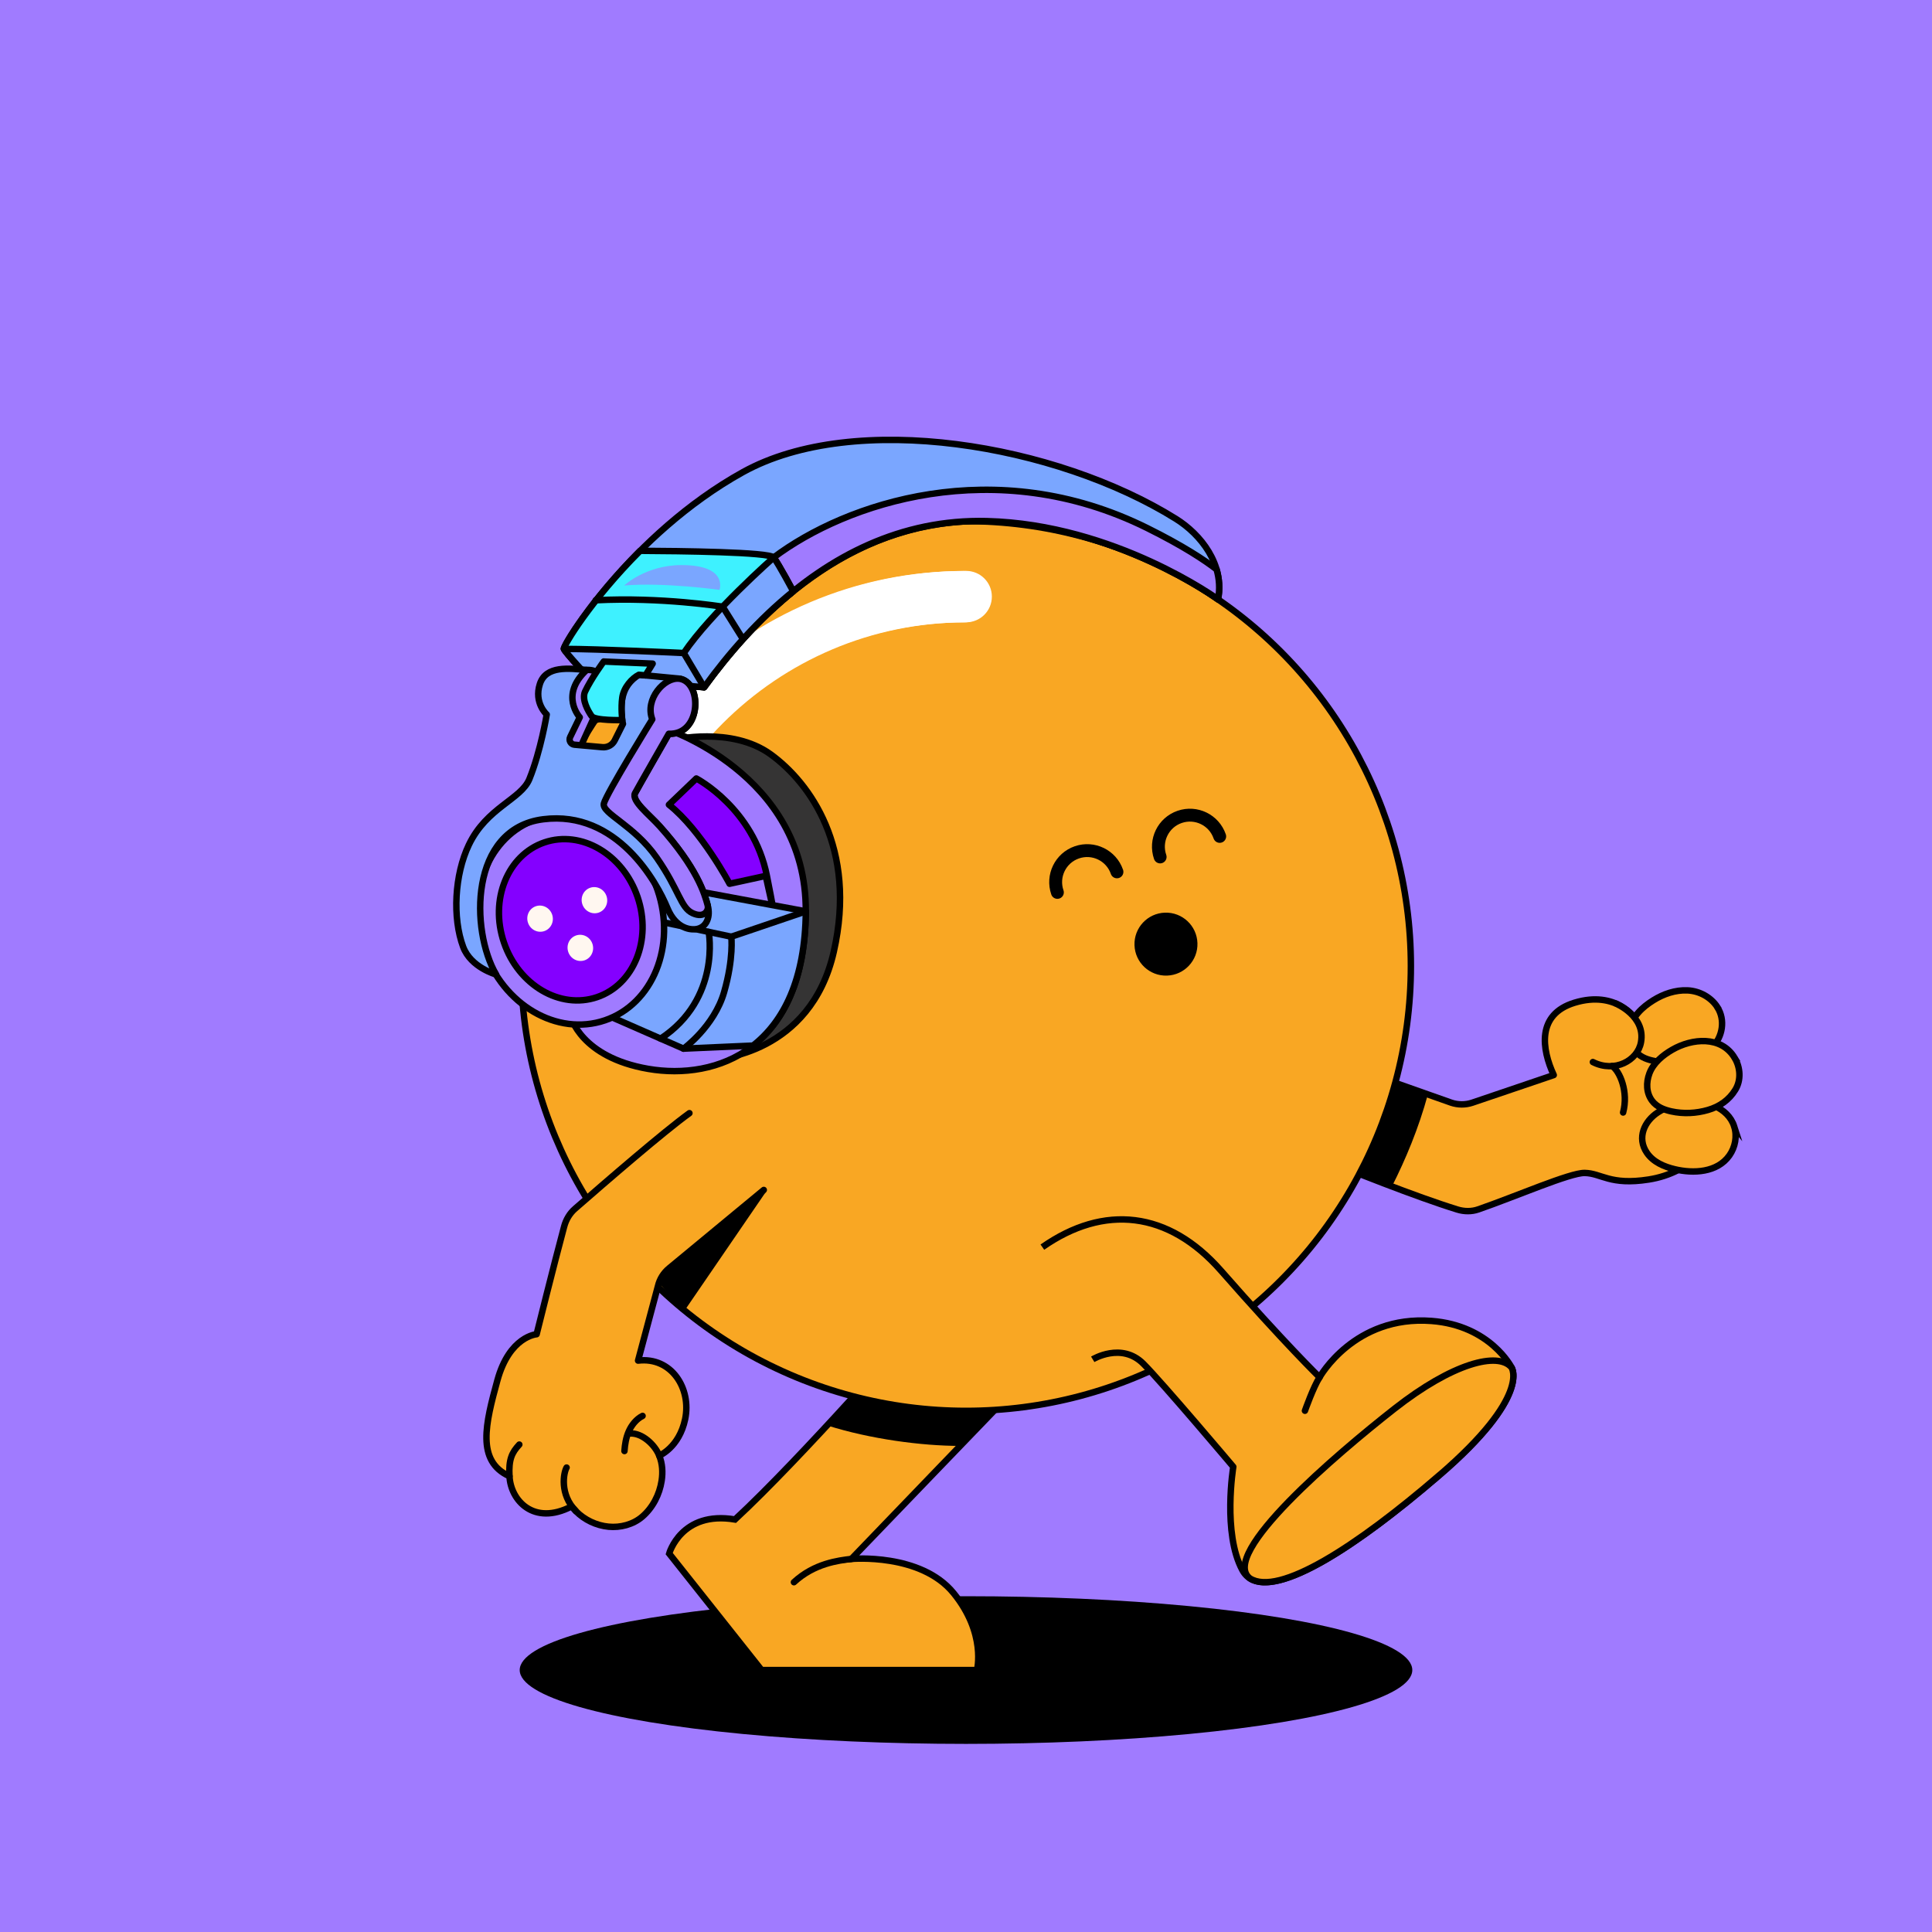<?xml version="1.0" encoding="UTF-8"?>
<svg xmlns="http://www.w3.org/2000/svg" viewBox="0 0 600 600">
<rect x="0" y="0" width="600" height="600" fill="#808080" stroke="none"/>
<svg id="uuid-bc87ee82-23c3-4279-b438-811e43660712" data-name="BACKGROUND" xmlns="http://www.w3.org/2000/svg" viewBox="0 0 600 600"><defs><style>
      .uuid-52f0bbd2-4e52-45a8-8be3-bbbf1043e893 {
        fill: #a07bff;
      }
    </style></defs><rect class="uuid-52f0bbd2-4e52-45a8-8be3-bbbf1043e893" x="-1" y="-1" width="602" height="602"/></svg>
<svg id="uuid-a31a6b4f-e655-4c0b-9290-a675a01244c8" data-name="BODY" xmlns="http://www.w3.org/2000/svg" viewBox="0 0 600 600"><defs><style>
      .uuid-02feae16-15ad-446f-b155-475dfe7ead0f {
        fill: #fff;
      }

      .uuid-8e8e02c1-3774-4aaf-92fb-f3ff81fe8f6d, .uuid-51f9bb77-a202-4295-8587-9b7fab6500b3, .uuid-862d3442-dd45-4bf0-ad6b-177f0e2ee560, .uuid-55d8d9bd-f0f4-492f-ac99-834eda67cd9d, .uuid-3065f46c-b1cc-4fe6-9bdc-7fd254c39b59 {
        stroke: #000;
        stroke-width: 2px;
      }

      .uuid-8e8e02c1-3774-4aaf-92fb-f3ff81fe8f6d, .uuid-862d3442-dd45-4bf0-ad6b-177f0e2ee560, .uuid-55d8d9bd-f0f4-492f-ac99-834eda67cd9d, .uuid-3065f46c-b1cc-4fe6-9bdc-7fd254c39b59 {
        fill: #f9a723;
      }

      .uuid-8e8e02c1-3774-4aaf-92fb-f3ff81fe8f6d, .uuid-55d8d9bd-f0f4-492f-ac99-834eda67cd9d {
        stroke-miterlimit: 10;
      }

      .uuid-51f9bb77-a202-4295-8587-9b7fab6500b3 {
        fill: none;
      }

      .uuid-51f9bb77-a202-4295-8587-9b7fab6500b3, .uuid-862d3442-dd45-4bf0-ad6b-177f0e2ee560, .uuid-55d8d9bd-f0f4-492f-ac99-834eda67cd9d {
        stroke-linecap: round;
      }

      .uuid-51f9bb77-a202-4295-8587-9b7fab6500b3, .uuid-862d3442-dd45-4bf0-ad6b-177f0e2ee560, .uuid-3065f46c-b1cc-4fe6-9bdc-7fd254c39b59 {
        stroke-linejoin: round;
      }
    </style></defs><ellipse cx="300" cy="518.65" rx="138.6" ry="22.93"/><g><path class="uuid-8e8e02c1-3774-4aaf-92fb-f3ff81fe8f6d" d="m319.36,427.14c-1.16,1.05-54.95,57-54.95,57,0,0,21.51-1.95,31.74,10.62,10.23,12.57,7.26,23.89,7.26,23.89h-66.9s-28.69-36.17-28.69-36.17c0,0,3.74-13.4,20.44-10.59,20.9-19.38,55.52-59.13,55.52-59.13l35.59,14.38Z"/><path d="m283.78,412.76l31.28,12.64-3.24,9.5c-2.93,3.03-9.76,10.12-13.64,14.14-11.92,0-27.98-2.13-41.33-6.37,13.95-15.1,26.93-29.92,26.93-29.92Z"/></g><g><path class="uuid-862d3442-dd45-4bf0-ad6b-177f0e2ee560" d="m409.81,359.6c9.2,3.77,29.89,12.05,42.79,16.03,2.11.65,4.41.69,6.5-.04,11.79-4.08,28.47-11.39,33.03-11.32,5.25.08,7.8,3.93,19.88,2.04,13.36-2.1,22.43-11.99,20.93-23.3-4.21-43.28-25.18-26.79-25.18-26.79,0,0-5.84-8.75-18.76-4.82-11.83,3.6-10.2,14.44-6.47,22.47l-25.29,8.58c-2.14.72-4.45.71-6.59-.02l-35.7-12.61"/><path class="uuid-55d8d9bd-f0f4-492f-ac99-834eda67cd9d" d="m533.36,312.82c2.5,3.94,1.62,9.14-1.57,12.4-2.47,2.53-5.88,3.88-9.32,4.4-2.8.43-5.7.42-8.49-.08-2.14-.39-4.29-1.1-5.79-2.75-1.66-1.83-2.27-4.46-1.98-6.87.51-4.17,3.84-7.14,7.22-9.26,3.17-1.98,6.86-3.26,10.64-3.09,3.8.18,7.36,2.19,9.3,5.24Z"/><path class="uuid-55d8d9bd-f0f4-492f-ac99-834eda67cd9d" d="m538.57,349.84c.97,3.03.32,6.43-1.5,9.01-3.77,5.33-11.17,5.65-16.96,4.27-3.31-.79-6.69-2.21-8.67-5.13-3.13-4.61-.82-9.79,3.48-12.56,2.58-1.66,5.61-2.67,8.63-3.14,5.73-.89,13.1,1.51,15.03,7.56Z"/><path class="uuid-55d8d9bd-f0f4-492f-ac99-834eda67cd9d" d="m538.71,328.53c1.8,2.99,2.06,6.89.22,9.9-1.95,3.2-4.94,5.25-8.49,6.28-3.66,1.07-7.64,1.27-11.4.44-2.25-.5-4.53-1.38-5.96-3.28-1.86-2.47-1.89-5.68-.85-8.49,1.2-3.24,4.17-5.69,7.09-7.37,6.15-3.56,15.21-4.43,19.39,2.52Z"/><path class="uuid-55d8d9bd-f0f4-492f-ac99-834eda67cd9d" d="m501.85,311.68s9.27,3.84,7.77,12.02c-1.04,5.68-8.17,9.55-14.94,6.13"/><path class="uuid-51f9bb77-a202-4295-8587-9b7fab6500b3" d="m500.67,331.08c2.41,1.63,5.11,8.04,3.4,14.42"/><path d="m443.44,339.88c-2.88,10.58-6.94,20.23-11.17,28.59-10.17-3.78-21.16-9.53-27-11.93l11.83-26.02,26.35,9.36Z"/></g><g><circle class="uuid-8e8e02c1-3774-4aaf-92fb-f3ff81fe8f6d" cx="300" cy="300" r="138.16"/><path class="uuid-02feae16-15ad-446f-b155-475dfe7ead0f" d="m184.58,308.17c-4.41,0-7.98-3.57-7.98-7.98,0-67.74,55.11-122.86,122.86-122.86,4.41,0,7.98,3.57,7.98,7.98s-3.57,7.98-7.98,7.98c-58.94,0-106.9,47.95-106.9,106.9,0,4.41-3.57,7.98-7.98,7.98Z"/></g><path class="uuid-51f9bb77-a202-4295-8587-9b7fab6500b3" d="m264.41,484.14c-4.06.49-11.49,1.36-17.85,7.23"/><path class="uuid-02feae16-15ad-446f-b155-475dfe7ead0f" d="m185.17,308.14c-4.41,0-7.98-3.57-7.98-7.98,0-67.74,55.11-122.86,122.86-122.86,4.41,0,7.98,3.57,7.98,7.98s-3.57,7.98-7.98,7.98c-58.94,0-106.9,47.95-106.9,106.9,0,4.41-3.57,7.98-7.98,7.98Z"/><path d="m203.75,397.46l34.2-27.46-24.86,36.3c-6.73-5.1-3.66-2.61-9.34-8.83Z"/><path class="uuid-3065f46c-b1cc-4fe6-9bdc-7fd254c39b59" d="m323.72,387.31c19.14-13.4,39.15-11.3,55.52,7.36,19.6,22.35,30.57,33.06,30.57,33.06,0,0,10.74-19.34,34.77-17.5,18.26,1.4,24.84,14.43,24.84,14.43,0,0,6.21,8.82-22.45,33.5-28.66,24.68-54.93,40.92-61.14,29.46-6.21-11.46-2.82-32.1-2.82-32.1,0,0-22.02-26.09-27.94-32.01-6.79-6.79-15.71-1.36-15.71-1.36"/><path class="uuid-8e8e02c1-3774-4aaf-92fb-f3ff81fe8f6d" d="m446.97,458.17c-25.89,22.29-49.82,37.69-58.79,32.02-9.77-7.44,26.84-38.54,44.88-52.7,18.04-14.16,32.17-17.82,36.36-12.81,0,0,6.21,8.82-22.45,33.5Z"/><path class="uuid-51f9bb77-a202-4295-8587-9b7fab6500b3" d="m409.81,427.74c-1.89,2.86-4.55,10.38-4.55,10.38"/><g><path class="uuid-862d3442-dd45-4bf0-ad6b-177f0e2ee560" d="m214.11,345.7c-8.05,5.83-25.34,20.79-35.52,29.67-1.67,1.45-2.82,3.41-3.39,5.55-3.14,11.67-8.55,33.44-8.55,33.44,0,0-8.42.58-12.19,14.35-3.64,13.3-6.64,25.06,3.77,29.75.35,7.47,7.51,15.45,19.2,9.41.14-.06,1.32,1.32,1.44,1.45,2.64,2.7,6.36,4.45,10.13,4.81,3.65.36,7.61-.67,10.43-3.08,3.29-2.81,5.4-6.94,6.05-11.2.4-2.61.26-5.31-.75-7.78,0,0,6.2-2.51,8.05-11.34,1.99-9.49-4.22-19.42-14.62-18.18l6.17-23.11c.51-2.2,1.74-4.16,3.49-5.59l29.38-24.3"/><path class="uuid-51f9bb77-a202-4295-8587-9b7fab6500b3" d="m204.73,452.06c-1.37-3.47-5.39-7.08-9-6.88"/><path class="uuid-51f9bb77-a202-4295-8587-9b7fab6500b3" d="m178.86,469.3c-5.16-5.27-3.82-11.97-2.9-13.54"/><path class="uuid-51f9bb77-a202-4295-8587-9b7fab6500b3" d="m158.22,458.45c-.27-5.22.73-7.32,3.06-9.83"/><path class="uuid-51f9bb77-a202-4295-8587-9b7fab6500b3" d="m193.93,450.63c.14-2.07.48-4.16,1.32-6.06.85-1.95,2.36-3.88,4.31-4.85"/></g></svg>
<svg id="uuid-853b1779-0b40-4336-9fd3-56860412922a" data-name="BODY" xmlns="http://www.w3.org/2000/svg" viewBox="0 0 600 600"><defs><style>
      .uuid-270fe1d8-6ffc-45cd-908c-63708945a6da {
        fill: none;
        stroke: #000;
        stroke-linecap: round;
        stroke-miterlimit: 10;
        stroke-width: 4px;
      }
    </style></defs><path class="uuid-270fe1d8-6ffc-45cd-908c-63708945a6da" d="m378.79,259.75c-1.76-5.11-7.33-7.82-12.44-6.06s-7.82,7.33-6.06,12.44"/><circle cx="362.12" cy="293.18" r="9.78" transform="translate(-9.59 12.26) rotate(-1.91)"/><path class="uuid-270fe1d8-6ffc-45cd-908c-63708945a6da" d="m346.88,270.76c-1.76-5.11-7.33-7.82-12.44-6.06-5.11,1.76-7.82,7.33-6.06,12.44"/></svg>
<svg id="uuid-f02209ef-b424-46b4-93c4-42c1490240a9" data-name="BODY" xmlns="http://www.w3.org/2000/svg" viewBox="0 0 600 600"><defs><style>
      .uuid-dd004691-0368-40de-b1d4-917dcbd0eaae, .uuid-34ec47fa-c159-49ae-bc2d-1a97cb5b2f92, .uuid-32d803e3-3354-4086-9818-8d10d6dc95b7, .uuid-ea08e133-357c-4d4e-8415-c91c62346e65, .uuid-a3ff912f-e324-45a0-9281-60e956538a71, .uuid-f9b025f3-1de9-4a8c-8f43-f7e49187ec0a, .uuid-a09ac449-36f0-41a6-a1b0-026cff03c3ea, .uuid-30d8b157-1c21-48fa-b5d7-0ece5f137a93 {
        stroke: #000;
        stroke-linecap: round;
        stroke-linejoin: round;
      }

      .uuid-dd004691-0368-40de-b1d4-917dcbd0eaae, .uuid-32d803e3-3354-4086-9818-8d10d6dc95b7, .uuid-ea08e133-357c-4d4e-8415-c91c62346e65, .uuid-a3ff912f-e324-45a0-9281-60e956538a71, .uuid-a09ac449-36f0-41a6-a1b0-026cff03c3ea, .uuid-30d8b157-1c21-48fa-b5d7-0ece5f137a93 {
        stroke-width: 2px;
      }

      .uuid-dd004691-0368-40de-b1d4-917dcbd0eaae, .uuid-376e6322-7969-4122-be77-753d1fcf14ce {
        fill: #7aa6ff;
      }

      .uuid-34ec47fa-c159-49ae-bc2d-1a97cb5b2f92, .uuid-32d803e3-3354-4086-9818-8d10d6dc95b7 {
        fill: #8400ff;
      }

      .uuid-34ec47fa-c159-49ae-bc2d-1a97cb5b2f92, .uuid-f9b025f3-1de9-4a8c-8f43-f7e49187ec0a {
        stroke-width: 2px;
      }

      .uuid-ea08e133-357c-4d4e-8415-c91c62346e65 {
        fill: #353434;
      }

      .uuid-16db945f-1d1d-4cb9-89b0-3101114847fd {
        fill: #fff7f0;
      }

      .uuid-a3ff912f-e324-45a0-9281-60e956538a71 {
        fill: #3ef1ff;
      }

      .uuid-f9b025f3-1de9-4a8c-8f43-f7e49187ec0a, .uuid-a09ac449-36f0-41a6-a1b0-026cff03c3ea {
        fill: #a07bff;
      }

      .uuid-30d8b157-1c21-48fa-b5d7-0ece5f137a93 {
        fill: none;
      }
    </style></defs><g id="uuid-2772b2d4-df24-4b4a-a779-ed5fb75b8d6a" data-name="uuid-20728b98-93b4-42eb-b164-0f46c3c4f895"><g id="uuid-f3b69b34-9444-481f-8513-edd85950e54c" data-name="uuid-4f1578c3-c2b0-40cb-b359-6b0a5afc733d"><g id="uuid-cf613de2-91ce-427c-a590-e153dcf60b40" data-name="uuid-1ff711ac-b770-4ea3-b912-0d06b5e86d77"><g><path class="uuid-dd004691-0368-40de-b1d4-917dcbd0eaae" d="m378.27,186.13s-32.03-23.27-71.77-24.29c-39.74-1.02-68.67,25.19-87.82,51.6l-35.76-2.91s-7.32-7.83-7.79-8.99,20.79-35.62,55.57-54.91c34.78-19.29,97.27-8.68,134.44,14.47,7.75,4.82,15.25,14.22,13.13,25.05h0Z"/><path class="uuid-a09ac449-36f0-41a6-a1b0-026cff03c3ea" d="m240.27,173.14v15.74c17.33-15.91,39.29-27.74,66.23-27.05,39.74,1.02,71.77,24.29,71.77,24.29.64-3.26.39-6.38-.45-9.29-3.7-2.86-10.3-7.26-21.54-12.84-47.35-23.49-93.64-7.7-116.01,9.14h0Z"/></g><g><path class="uuid-a3ff912f-e324-45a0-9281-60e956538a71" d="m240.27,173.14c-1.26-1.71-29.13-2.02-41.47-2.08-15.35,15.32-23.97,29.71-23.67,30.46.47,1.16,7.79,8.99,7.79,8.99l35.76,2.91c7.64-10.53,16.84-21.03,27.66-29.78v-.02s-4.44-8.29-6.06-10.49h0Z"/><path class="uuid-dd004691-0368-40de-b1d4-917dcbd0eaae" d="m212.35,202.8s-26.6-1.28-37.22-1.28c.47,1.16,7.79,8.99,7.79,8.99l35.76,2.91c7.64-10.53,16.84-21.03,27.66-29.78v-.02s-4.44-8.29-6.06-10.49c0,0-19.58,17.26-27.92,29.66h0Z"/><path class="uuid-30d8b157-1c21-48fa-b5d7-0ece5f137a93" d="m185,186.42c20.42-1.06,39.43,2,39.43,2l6.29,10.04"/><line class="uuid-30d8b157-1c21-48fa-b5d7-0ece5f137a93" x1="212.35" y1="202.8" x2="218.68" y2="213.43"/><path class="uuid-376e6322-7969-4122-be77-753d1fcf14ce" d="m193.83,181.84s6.72-6.35,17.84-6.35c14.6,0,11.77,7.7,11.77,7.7,0,0-17.35-2.41-29.6-1.35h0Z"/></g></g><g id="uuid-51e244ce-3b5d-44ad-b4c2-f6898e8efb90" data-name="uuid-642d3bf7-5dd8-435c-9994-b813eab023e0"><g><path class="uuid-ea08e133-357c-4d4e-8415-c91c62346e65" d="m209.03,229.78s18.14-4.34,30.33,4.5c12.19,8.85,26.85,29.16,19.59,61.24-7.26,32.07-36.72,33.38-36.72,33.38,0,0,18.87-7.1,23.65-36.13,4.79-29.03-9.21-49.94-36.86-62.99h0Z"/><g><path class="uuid-a09ac449-36f0-41a6-a1b0-026cff03c3ea" d="m205.98,226.01s44.55,14.08,44.26,57.03c-.29,42.96-27.86,52.53-48.91,48.91-21.04-3.63-24.07-16.25-24.07-16.25,0,0,20.19.92,24.22-18.29s-5.22-31.2-18.72-39.04l23.22-32.36h0Z"/><path class="uuid-32d803e3-3354-4086-9818-8d10d6dc95b7" d="m207.74,249.91l8.51-8.15s17.75,9.24,21.92,30.25-.36,0-.36,0l-11.23,2.45s-8.79-16.58-18.84-24.55h0Z"/><g><path class="uuid-dd004691-0368-40de-b1d4-917dcbd0eaae" d="m200.63,273.8l-.88,1.96c2.68,5.96,3.52,13.09,1.73,21.64-2.2,10.52-9.25,14.99-15.18,16.89l25.98,11.38,21.58-.96c9.41-7.35,16.24-20.43,16.39-41.69l-49.61-9.24h0Z"/><g><path class="uuid-30d8b157-1c21-48fa-b5d7-0ece5f137a93" d="m212.28,325.68s9.52-6.91,12.59-17.54c3.06-10.64,2.24-17.24,2.24-17.24l23.13-7.86"/><line class="uuid-30d8b157-1c21-48fa-b5d7-0ece5f137a93" x1="227.11" y1="290.9" x2="202.3" y2="285.63"/><path class="uuid-30d8b157-1c21-48fa-b5d7-0ece5f137a93" d="m220.09,289.41s3.9,20.72-14.93,33.15"/></g></g></g></g><g><ellipse class="uuid-f9b025f3-1de9-4a8c-8f43-f7e49187ec0a" cx="177.27" cy="285.63" rx="28.48" ry="32.98" transform="translate(-82.53 72.29) rotate(-18.78)"/><ellipse class="uuid-34ec47fa-c159-49ae-bc2d-1a97cb5b2f92" cx="177.27" cy="285.63" rx="21.92" ry="25.38" transform="translate(-82.53 72.29) rotate(-18.78)"/><g><ellipse class="uuid-16db945f-1d1d-4cb9-89b0-3101114847fd" cx="167.74" cy="285.29" rx="3.96" ry="4.08" transform="translate(-82.93 69.2) rotate(-18.78)"/><ellipse class="uuid-16db945f-1d1d-4cb9-89b0-3101114847fd" cx="184.62" cy="279.55" rx="3.96" ry="4.08" transform="translate(-80.18 74.33) rotate(-18.78)"/><ellipse class="uuid-16db945f-1d1d-4cb9-89b0-3101114847fd" cx="180.24" cy="294.36" rx="3.96" ry="4.08" transform="translate(-85.18 73.71) rotate(-18.78)"/></g></g><g><path class="uuid-a09ac449-36f0-41a6-a1b0-026cff03c3ea" d="m179.43,233.85l4.62-10.17s3.42.31,6.08-4.39c2.66-4.7-2.63-11.61-7.93-11.23-7.12.5-8.06,7.31-7.9,8.74.17,1.43,2.3,6.55,2.3,6.55l-3.56,8.9,6.39,1.61h0Z"/><path class="uuid-dd004691-0368-40de-b1d4-917dcbd0eaae" d="m219.8,281.24c-.97-3.69-3.34-11.72-14.96-24.67-3.17-3.54-8.81-7.86-7.64-10.22.45-.91,10.5-18.47,10.5-18.47,10.26.4,10.51-16.45,3.04-17.15-3.2-.3-7.74-.74-12.32-1.18-1.22.73-2.46,1.77-3.48,3.24-3.3,4.77-1.47,12.02-1.47,12.02l-2.56,5.11c-.71,1.43-2.23,2.27-3.82,2.13l-8.7-.78c-1.14-.1-1.83-1.32-1.33-2.35l2.99-6.16s-6.37-6.89,2.15-14.7c-5.46-.48-12.65-1.46-14.54,4.37-1.91,5.87,2.13,9.46,2.13,9.46,0,0-1.84,11.31-5.38,20.04-2.57,6.33-13.24,8.82-18.79,20.42-4.46,9.31-5.15,22.7-1.78,31.72,2.4,6.43,10.22,8.56,10.22,8.56-7.97-13.69-8.35-45.29,14.63-48.2,22.98-2.91,35.36,19.7,38.6,27.62,2.62,6.39,7.3,6.96,9.45,6.39,2.81-.74,3.94-3.85,3.06-7.17h0Z"/><path class="uuid-a09ac449-36f0-41a6-a1b0-026cff03c3ea" d="m219.8,281.24c-.97-3.69-3.34-11.72-14.96-24.67-3.17-3.54-8.81-7.86-7.64-10.22.45-.91,10.5-18.47,10.5-18.47,9.82.39,10.47-15.03,3.94-16.96-.18-.05-.36-.1-.55-.12-.05,0-.1-.02-.14-.02-4.61-.55-10.77,6.37-8.38,12.61,0,0-14.28,23.11-15.03,26.15-.76,3.04,9.38,6.71,16.43,16.86,7.05,10.15,7.36,15.5,11.16,17.21,3.8,1.71,4.89-1.12,4.7-2.02-.01-.06-.02-.15-.02-.25,0-.03,0-.06-.02-.08h0Z"/><path class="uuid-a3ff912f-e324-45a0-9281-60e956538a71" d="m187.5,205.43s-3.91,5.3-5.79,9.32c-1.17,2.5,1.01,6.19,2.03,7.65,1.02,1.46,9.51,1.23,9.51,1.23,0,0-.45-3.78,0-6.98s3.06-6.05,5.18-7.1l2.03.2,2.23-3.65-15.18-.65h0Z"/></g></g></g></g></svg>
</svg>